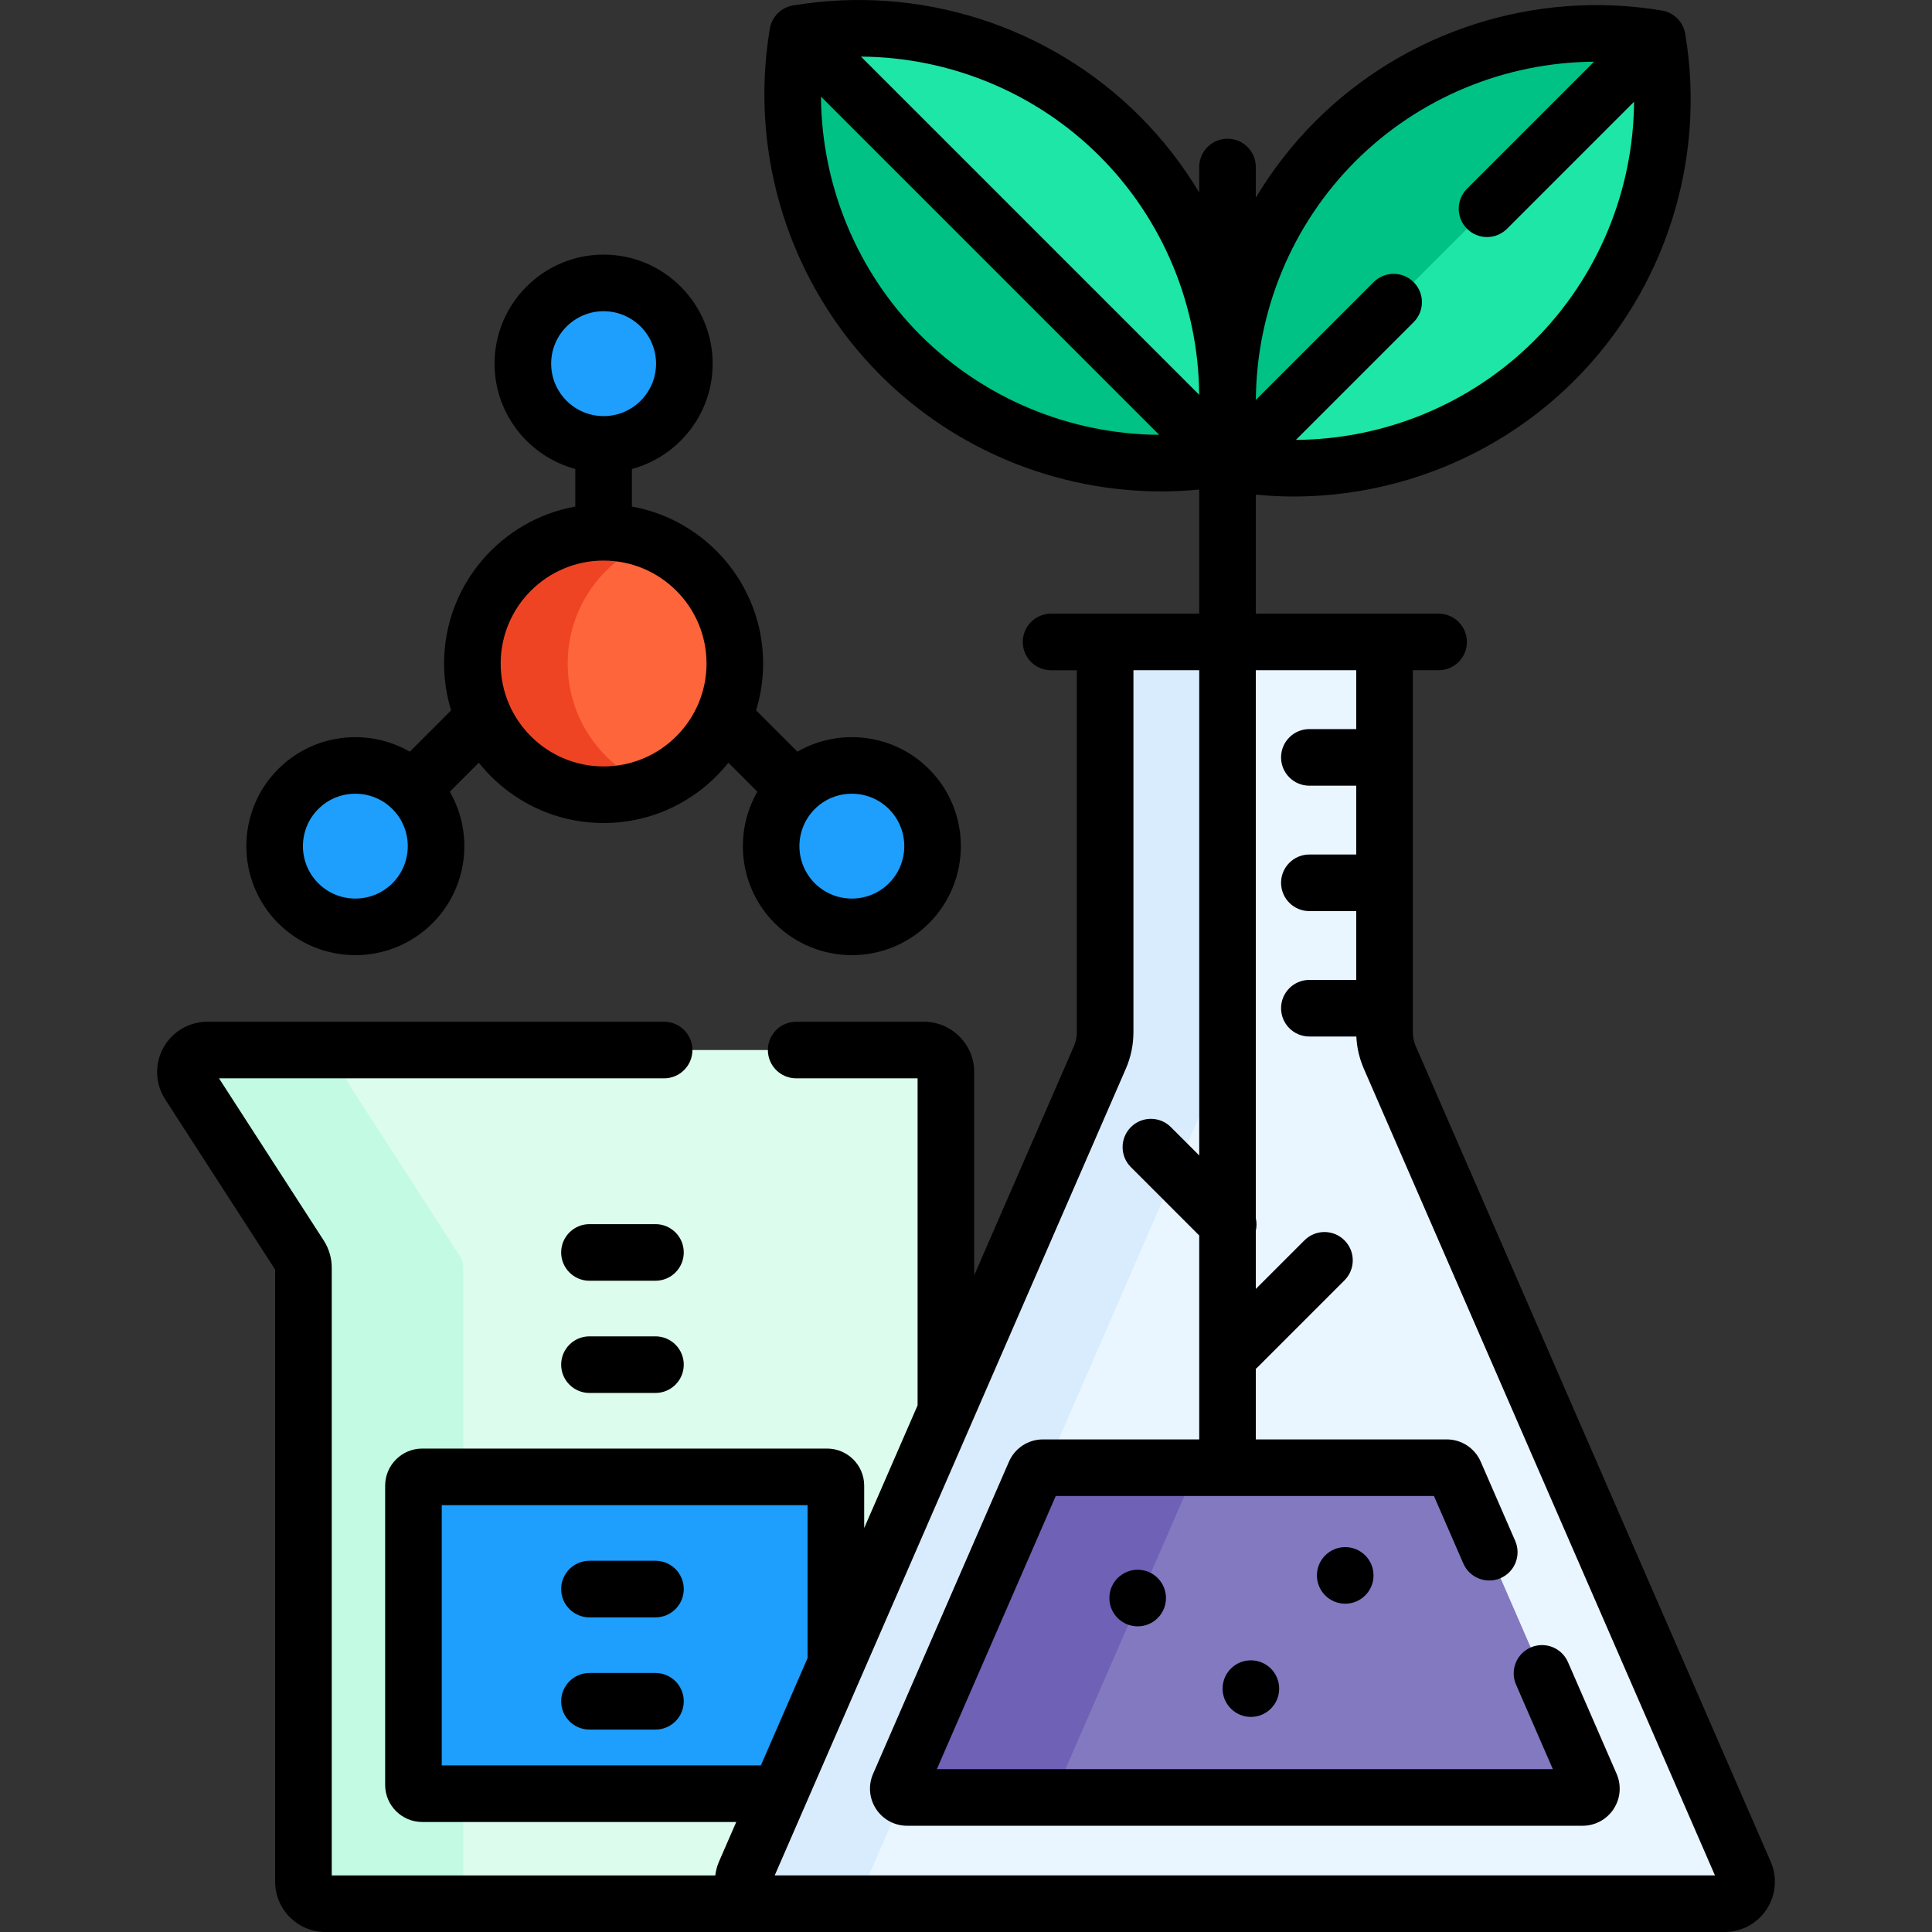 <svg id="Capa_1" enable-background="new 0 0 512 512" height="512" viewBox="0 0 512 512" width="512" xmlns="http://www.w3.org/2000/svg"><rect x="0" y="0" width="512" height="512" fill="#333333" stroke="none"/><g><path d="m197.416 496.342 53.255-122.352v-89.893c0-3.22-2.611-5.831-5.831-5.831h-189.871c-4.619 0-7.404 5.114-4.898 8.994l29.409 45.537c.609.943.933 2.041.933 3.163v162.708c0 3.22 2.611 5.831 5.831 5.831h116.518c-4.2.001-7.022-4.306-5.346-8.157z" fill="#dcfcee"/><g><path d="m122.738 498.669v-162.708c0-1.122-.324-2.221-.933-3.163l-29.409-45.537c-2.506-3.88.279-8.994 4.898-8.994h-42.325c-4.619 0-7.404 5.114-4.898 8.994l29.409 45.537c.609.943.933 2.041.933 3.163v162.708c0 3.22 2.61 5.831 5.831 5.831h42.325c-3.22 0-5.831-2.611-5.831-5.831z" fill="#c2fae3"/></g><path d="m221.517 440.97v-47.255c0-1.288-1.044-2.332-2.332-2.332h-107.286c-1.288 0-2.332 1.044-2.332 2.332v79.298c0 1.288 1.044 2.332 2.332 2.332h94.656z" fill="#1e9efd"/><g><g><path d="m462.374 496.342-94.055-216.087c-.926-2.127-1.404-4.422-1.404-6.742v-103.391h-74.041v103.391c0 2.32-.478 4.615-1.404 6.742l-94.055 216.087c-1.676 3.851 1.146 8.158 5.346 8.158h254.265c4.201 0 7.024-4.307 5.348-8.158z" fill="#eaf6ff"/></g><path d="m236.369 482.968c-1.686-.756-3.156-1.969-4.204-3.568-1.823-2.782-2.119-6.263-.792-9.313l36.007-82.725c1.561-3.588 5.1-5.908 9.016-5.908h4.159l27.685-63.604-8.546-8.546c-2.929-2.929-2.929-7.678 0-10.606 2.93-2.929 7.678-2.929 10.607 0l4.372 4.372 3.133-7.197v-118.25h-17.431v95.891c0 3.373-.683 6.649-2.028 9.738l-93.037 213.748h25.001c.067-.22.143-.44.238-.658z" fill="#d8ecfe"/><g><g><ellipse cx="382.93" cy="66.467" fill="#1ee6a6" rx="79.582" ry="41.062" transform="matrix(.707 -.707 .707 .707 65.159 290.24)"/></g><g><path d="m353.895 37.431c-23.22 23.22-32.28 55.215-27.238 85.308l112.546-112.545c-30.093-5.043-62.089 4.018-85.308 27.237z" fill="#00c285"/></g><g><g><ellipse cx="267.68" cy="65.115" fill="#00c285" rx="41.062" ry="79.582" transform="matrix(.707 -.707 .707 .707 32.359 208.35)"/></g><g><path d="m296.715 36.08c-23.219-23.22-55.215-32.28-85.308-27.238l112.546 112.546c5.042-30.093-4.018-62.089-27.238-85.308z" fill="#1ee6a6"/></g></g></g><g><path d="m274.257 390.356-36.007 82.724c-.671 1.54.458 3.263 2.139 3.263h179.012c1.68 0 2.809-1.723 2.139-3.263l-36.006-82.724c-.37-.851-1.21-1.401-2.139-1.401h-106.999c-.929-.001-1.768.549-2.139 1.401z" fill="#8379c1"/></g><g><path d="m280.512 473.08 36.006-82.724c.37-.851 1.21-1.401 2.139-1.401h-42.261c-.928 0-1.768.55-2.138 1.401l-36.007 82.724c-.67 1.54.458 3.263 2.138 3.263h42.261c-1.68 0-2.809-1.723-2.138-3.263z" fill="#6e61b6"/></g></g><g><g><circle cx="159.961" cy="96.374" fill="#1e9efd" r="21.4"/></g><g><g><circle cx="225.75" cy="224.238" fill="#1e9efd" r="21.4"/></g><g><circle cx="94.171" cy="224.238" fill="#1e9efd" r="21.4"/></g></g><g><circle cx="159.961" cy="175.836" fill="#fe653b" r="34.775"/></g><g><path d="m150.446 175.836c0-14.749 9.186-27.344 22.145-32.4-3.916-1.528-8.173-2.376-12.63-2.376-19.206 0-34.775 15.569-34.775 34.775s15.569 34.775 34.775 34.775c4.457 0 8.714-.848 12.63-2.376-12.959-5.054-22.145-17.649-22.145-32.398z" fill="#ef4424"/></g></g><g><path d="m469.251 493.35-94.055-216.088c-.518-1.189-.78-2.451-.78-3.749v-95.891h6.83c4.143 0 7.5-3.358 7.5-7.5s-3.357-7.5-7.5-7.5h-48.44v-31.535c3.333.318 6.666.494 9.988.494 27.698 0 54.63-10.932 74.475-30.777 23.984-23.984 34.949-58.321 29.331-91.851-.528-3.156-3.001-5.629-6.157-6.158-33.526-5.617-67.866 5.347-91.851 29.332-6.136 6.136-11.414 12.953-15.786 20.258v-8.125c0-4.142-3.357-7.5-7.5-7.5s-7.5 3.358-7.5 7.5v6.773c-4.372-7.305-9.65-14.122-15.786-20.258-23.986-23.983-58.326-34.947-91.852-29.33-3.156.529-5.629 3.001-6.158 6.158-5.618 33.53 5.347 67.867 29.332 91.851 19.846 19.846 46.776 30.777 74.476 30.777 3.321 0 6.654-.176 9.987-.494v32.887h-39.262c-4.143 0-7.5 3.358-7.5 7.5s3.357 7.5 7.5 7.5h6.831v95.891c0 1.298-.263 2.559-.781 3.749l-26.422 60.704v-53.868c0-7.351-5.98-13.331-13.331-13.331h-33.844c-4.142 0-7.5 3.358-7.5 7.5s3.358 7.5 7.5 7.5h32.175v86.661l-14.154 32.518v-11.23c0-5.422-4.411-9.833-9.833-9.833h-107.285c-5.422 0-9.833 4.411-9.833 9.833v79.298c0 5.422 4.411 9.833 9.833 9.833h83.211l-4.572 10.503c-.514 1.181-.828 2.41-.986 3.651h-101.639v-161.042c0-2.572-.738-5.073-2.132-7.232l-27.747-42.962h117.962c4.142 0 7.5-3.358 7.5-7.5s-3.358-7.5-7.5-7.5h-121.027c-4.885 0-9.371 2.665-11.707 6.955s-2.142 9.504.508 13.608l29.143 45.124v162.216c0 7.351 5.98 13.331 13.331 13.331h370.783c4.51 0 8.678-2.251 11.149-6.023 2.472-3.773 2.874-8.493 1.075-12.628zm-110.052-450.615c16.865-16.865 39.702-26.221 63.238-26.382l-33.665 33.665c-2.929 2.929-2.929 7.678 0 10.606 1.465 1.464 3.385 2.197 5.304 2.197s3.839-.732 5.304-2.197l33.664-33.664c-.162 23.534-9.517 46.374-26.383 63.239-16.864 16.864-39.703 26.219-63.238 26.381l31.207-31.208c2.929-2.929 2.929-7.678 0-10.606-2.93-2.929-7.678-2.929-10.607 0l-31.207 31.207c.162-23.534 9.518-46.374 26.383-63.238zm-115.251 46.111c-16.865-16.864-26.221-39.705-26.382-63.239l89.622 89.622c-23.541-.16-46.375-9.518-63.24-26.383zm-15.776-73.846c23.534.16 46.375 9.518 63.24 26.383s26.22 39.704 26.383 63.239zm-111.105 452.846v-68.963h96.951v40.524l-12.378 28.438h-84.573zm88.243 29.154 93.037-213.749c1.346-3.089 2.028-6.366 2.028-9.738v-95.891h17.431v128.58l-7.505-7.505c-2.93-2.929-7.678-2.929-10.607 0s-2.929 7.678 0 10.606l18.112 18.112v54.039h-41.409c-3.916 0-7.455 2.32-9.016 5.908l-36.007 82.725c-1.327 3.05-1.031 6.531.792 9.313s4.897 4.443 8.224 4.443h179.012c3.325 0 6.399-1.66 8.223-4.441 1.823-2.782 2.12-6.263.793-9.315l-12.891-29.615c-1.654-3.799-6.072-5.536-9.87-3.884-3.798 1.653-5.537 6.072-3.884 9.87l9.744 22.385h-163.243l31.508-72.389h100.225l7.787 17.889c1.653 3.798 6.071 5.536 9.87 3.884 3.798-1.653 5.537-6.072 3.884-9.87l-9.138-20.993c-1.562-3.59-5.101-5.91-9.017-5.91h-50.589v-18.703c.169-.142.336-.288.495-.447l23-23c2.929-2.929 2.929-7.678 0-10.606-2.93-2.929-7.678-2.929-10.607 0l-12.888 12.888v-15.429c.246-1.09.246-2.221 0-3.31v-145.225h26.61v15.595h-12.419c-4.143 0-7.5 3.358-7.5 7.5s3.357 7.5 7.5 7.5h12.419v18.235h-12.419c-4.143 0-7.5 3.358-7.5 7.5s3.357 7.5 7.5 7.5h12.419v18.235h-12.419c-4.143 0-7.5 3.358-7.5 7.5s3.357 7.5 7.5 7.5h12.449c.14 2.957.809 5.831 1.997 8.56l93.039 213.753z"/><path d="m94.171 253.124c7.401 0 14.801-2.817 20.436-8.451 9.434-9.434 10.964-23.819 4.601-34.866l7.682-7.682c7.752 9.731 19.691 15.986 33.071 15.986s25.318-6.255 33.07-15.986l7.682 7.682c-6.362 11.047-4.832 25.432 4.601 34.866 5.634 5.634 13.035 8.451 20.436 8.451s14.801-2.817 20.436-8.451c11.268-11.268 11.268-29.603 0-40.871-9.434-9.434-23.82-10.965-34.866-4.601l-10.948-10.948c1.21-3.928 1.864-8.098 1.864-12.417 0-20.75-15.032-38.044-34.775-41.595v-9.96c12.31-3.312 21.4-14.565 21.4-27.907 0-15.936-12.964-28.9-28.9-28.9s-28.9 12.965-28.9 28.9c0 13.342 9.09 24.595 21.4 27.907v9.96c-19.743 3.551-34.775 20.845-34.775 41.595 0 4.32.654 8.489 1.864 12.417l-10.948 10.948c-11.047-6.363-25.431-4.833-34.866 4.601-11.268 11.268-11.268 29.603 0 40.871 5.634 5.634 13.035 8.451 20.435 8.451zm121.75-38.715c5.42-5.42 14.238-5.42 19.658 0 5.419 5.42 5.419 14.238 0 19.658-5.42 5.419-14.238 5.419-19.658 0-5.42-5.42-5.42-14.238 0-19.658zm-69.86-118.035c0-7.665 6.236-13.9 13.9-13.9s13.9 6.236 13.9 13.9-6.235 13.9-13.9 13.9-13.9-6.235-13.9-13.9zm13.9 52.187c15.04 0 27.275 12.235 27.275 27.275s-12.235 27.275-27.275 27.275-27.275-12.236-27.275-27.275 12.235-27.275 27.275-27.275zm-75.619 65.848c2.71-2.71 6.27-4.065 9.829-4.065s7.119 1.355 9.829 4.065c5.419 5.42 5.419 14.238 0 19.658-5.419 5.419-14.238 5.419-19.658 0-5.419-5.42-5.419-14.238 0-19.658z"/><path d="m173.705 324.41h-17.492c-4.142 0-7.5 3.358-7.5 7.5s3.358 7.5 7.5 7.5h17.492c4.142 0 7.5-3.358 7.5-7.5s-3.358-7.5-7.5-7.5z"/><path d="m173.705 354.147h-17.492c-4.142 0-7.5 3.358-7.5 7.5s3.358 7.5 7.5 7.5h17.492c4.142 0 7.5-3.358 7.5-7.5s-3.358-7.5-7.5-7.5z"/><path d="m173.705 413.62h-17.492c-4.142 0-7.5 3.358-7.5 7.5s3.358 7.5 7.5 7.5h17.492c4.142 0 7.5-3.358 7.5-7.5s-3.358-7.5-7.5-7.5z"/><path d="m173.705 443.357h-17.492c-4.142 0-7.5 3.358-7.5 7.5s3.358 7.5 7.5 7.5h17.492c4.142 0 7.5-3.358 7.5-7.5s-3.358-7.5-7.5-7.5z"/><circle cx="356.497" cy="417.5" r="7.5"/><circle cx="331.497" cy="447.5" r="7.5"/><circle cx="301.497" cy="423.5" r="7.5"/></g></g></svg>